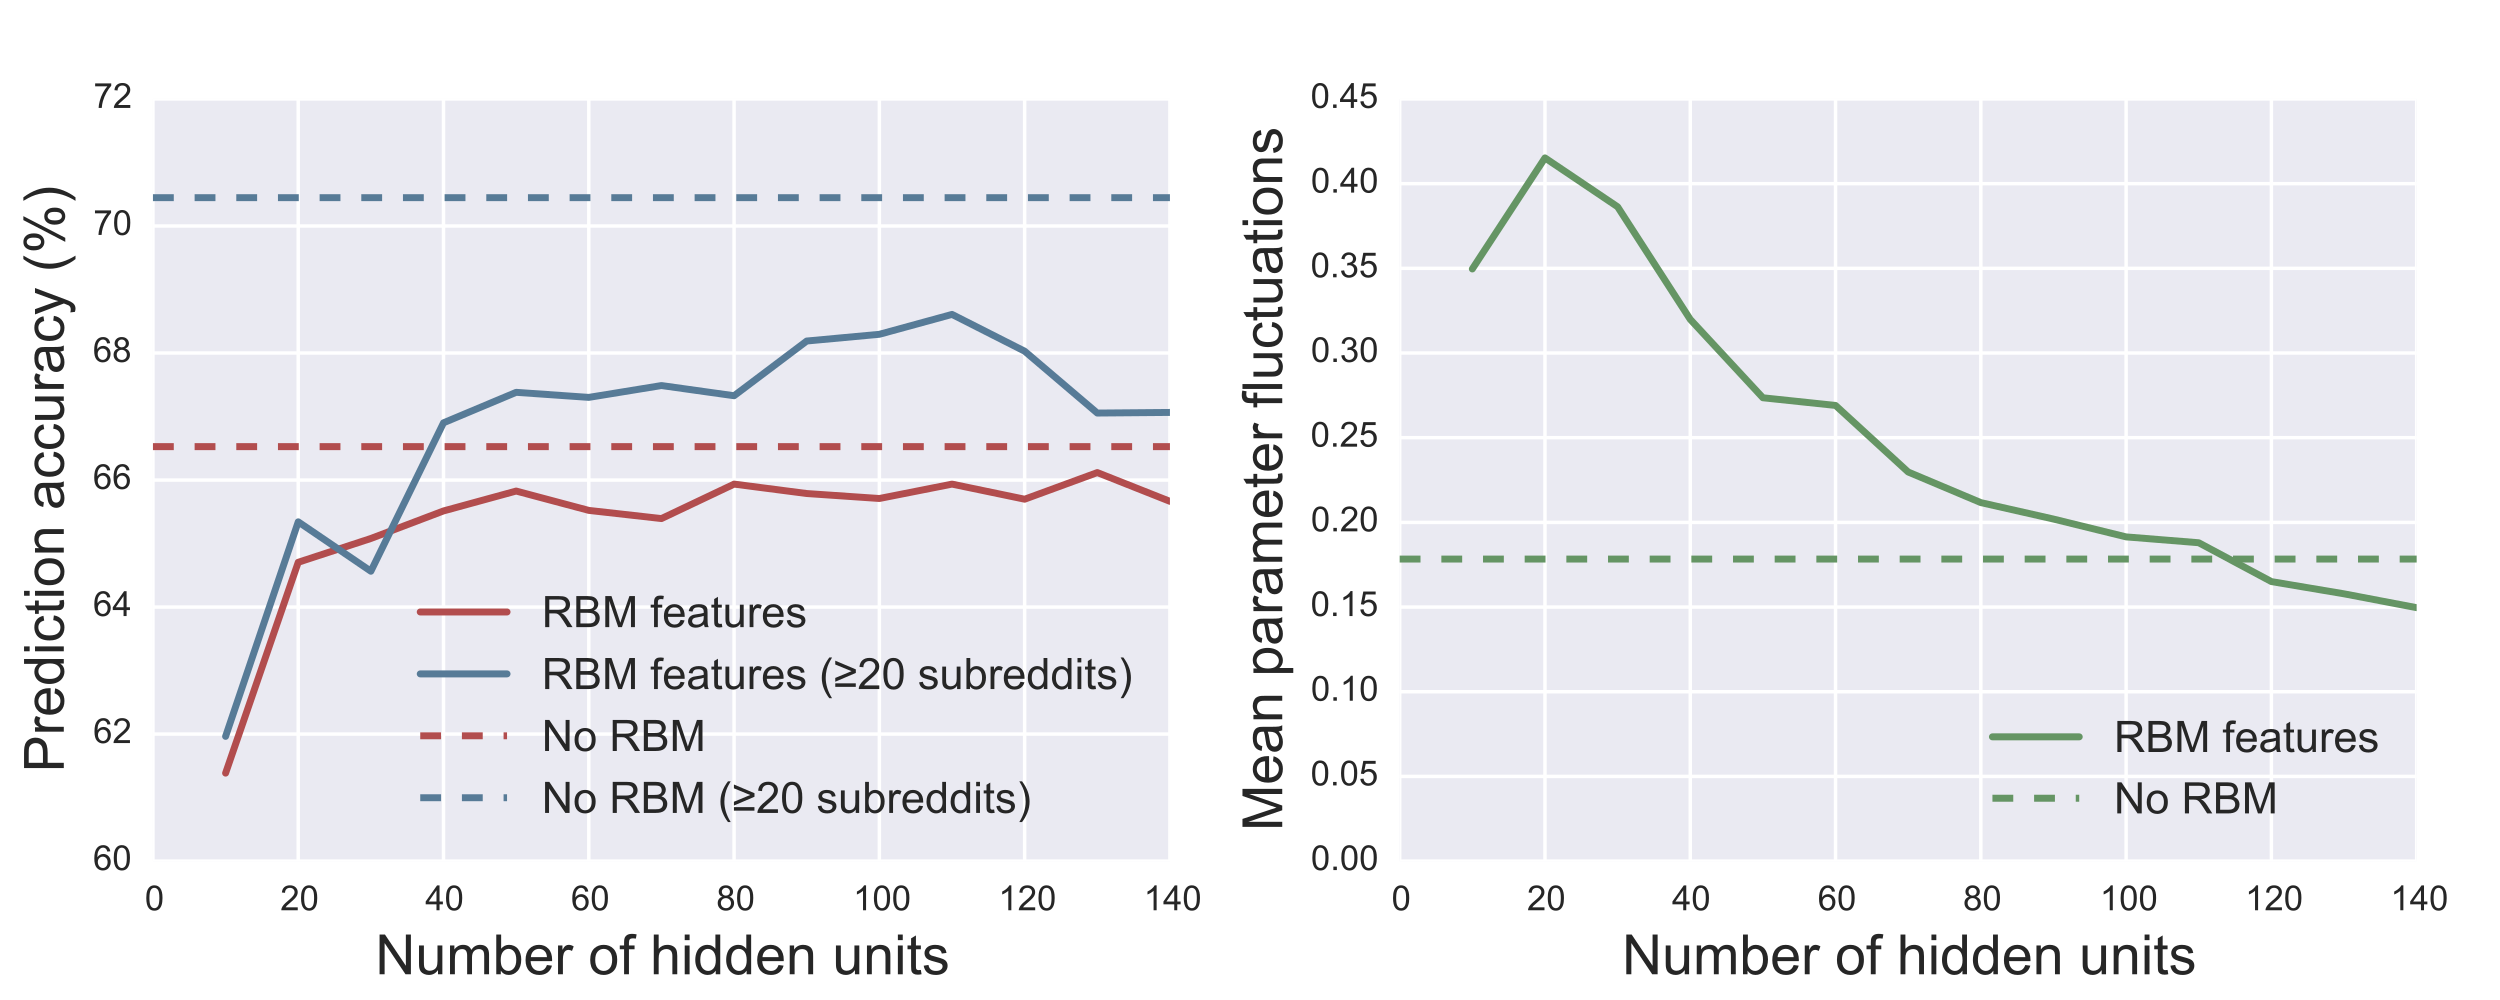 <?xml version="1.0" encoding="utf-8" standalone="no"?>
<!DOCTYPE svg PUBLIC "-//W3C//DTD SVG 1.1//EN"
  "http://www.w3.org/Graphics/SVG/1.1/DTD/svg11.dtd">
<!-- Created with matplotlib (http://matplotlib.org/) -->
<svg height="288pt" version="1.1" viewBox="0 0 720 288" width="720pt" xmlns="http://www.w3.org/2000/svg" xmlns:xlink="http://www.w3.org/1999/xlink">
 <defs>
  <style type="text/css">
*{stroke-linecap:butt;stroke-linejoin:round;}
  </style>
 </defs>
 <g id="figure_1">
  <g id="patch_1">
   <path d="
M0 288
L720 288
L720 0
L0 0
z
" style="fill:#ffffff;"/>
  </g>
  <g id="axes_1">
   <g id="patch_2">
    <path d="
M44.05 248
L336.942 248
L336.942 28.5
L44.05 28.5
z
" style="fill:#eaeaf2;"/>
   </g>
   <g id="matplotlib.axis_1">
    <g id="xtick_1">
     <g id="line2d_1">
      <path clip-path="url(#p7c714b6e5e)" d="
M44.05 248
L44.05 28.5" style="fill:none;stroke:#ffffff;stroke-linecap:round;"/>
     </g>
     <g id="line2d_2">
      <defs>
       <path d="
M0 0
L0 0" id="m219da94a98" style="stroke:#262626;"/>
      </defs>
      <g>
       <use style="fill:#262626;stroke:#262626;" x="44.05" xlink:href="#m219da94a98" y="248.0"/>
      </g>
     </g>
     <g id="line2d_3">
      <g>
       <use style="fill:#262626;stroke:#262626;" x="44.05" xlink:href="#m219da94a98" y="28.5"/>
      </g>
     </g>
     <g id="text_1">
      <!-- 0 -->
      <defs>
       <path d="
M4.156 35.297
Q4.156 48 6.766 55.734
Q9.375 63.484 14.516 67.672
Q19.672 71.875 27.484 71.875
Q33.25 71.875 37.594 69.547
Q41.938 67.234 44.766 62.859
Q47.609 58.5 49.219 52.219
Q50.828 45.953 50.828 35.297
Q50.828 22.703 48.234 14.969
Q45.656 7.234 40.5 3
Q35.359 -1.219 27.484 -1.219
Q17.141 -1.219 11.234 6.203
Q4.156 15.141 4.156 35.297
M13.188 35.297
Q13.188 17.672 17.312 11.828
Q21.438 6 27.484 6
Q33.547 6 37.672 11.859
Q41.797 17.719 41.797 35.297
Q41.797 52.984 37.672 58.781
Q33.547 64.594 27.391 64.594
Q21.344 64.594 17.719 59.469
Q13.188 52.938 13.188 35.297" id="ArialMT-30"/>
      </defs>
      <g style="fill:#262626;" transform="translate(41.716 262.158)scale(0.1 -0.1)">
       <use xlink:href="#ArialMT-30"/>
      </g>
     </g>
    </g>
    <g id="xtick_2">
     <g id="line2d_4">
      <path clip-path="url(#p7c714b6e5e)" d="
M85.892 248
L85.892 28.5" style="fill:none;stroke:#ffffff;stroke-linecap:round;"/>
     </g>
     <g id="line2d_5">
      <g>
       <use style="fill:#262626;stroke:#262626;" x="85.892" xlink:href="#m219da94a98" y="248.0"/>
      </g>
     </g>
     <g id="line2d_6">
      <g>
       <use style="fill:#262626;stroke:#262626;" x="85.892" xlink:href="#m219da94a98" y="28.5"/>
      </g>
     </g>
     <g id="text_2">
      <!-- 20 -->
      <defs>
       <path d="
M50.344 8.453
L50.344 0
L3.031 0
Q2.938 3.172 4.047 6.109
Q5.859 10.938 9.828 15.625
Q13.812 20.312 21.344 26.469
Q33.016 36.031 37.109 41.625
Q41.219 47.219 41.219 52.203
Q41.219 57.422 37.469 61
Q33.734 64.594 27.734 64.594
Q21.391 64.594 17.578 60.781
Q13.766 56.984 13.719 50.25
L4.688 51.172
Q5.609 61.281 11.656 66.578
Q17.719 71.875 27.938 71.875
Q38.234 71.875 44.234 66.156
Q50.25 60.453 50.25 52
Q50.25 47.703 48.484 43.547
Q46.734 39.406 42.656 34.812
Q38.578 30.219 29.109 22.219
Q21.188 15.578 18.938 13.203
Q16.703 10.844 15.234 8.453
z
" id="ArialMT-32"/>
      </defs>
      <g style="fill:#262626;" transform="translate(80.717 262.158)scale(0.1 -0.1)">
       <use xlink:href="#ArialMT-32"/>
       <use x="55.615" xlink:href="#ArialMT-30"/>
      </g>
     </g>
    </g>
    <g id="xtick_3">
     <g id="line2d_7">
      <path clip-path="url(#p7c714b6e5e)" d="
M127.733 248
L127.733 28.5" style="fill:none;stroke:#ffffff;stroke-linecap:round;"/>
     </g>
     <g id="line2d_8">
      <g>
       <use style="fill:#262626;stroke:#262626;" x="127.733" xlink:href="#m219da94a98" y="248.0"/>
      </g>
     </g>
     <g id="line2d_9">
      <g>
       <use style="fill:#262626;stroke:#262626;" x="127.733" xlink:href="#m219da94a98" y="28.5"/>
      </g>
     </g>
     <g id="text_3">
      <!-- 40 -->
      <defs>
       <path d="
M32.328 0
L32.328 17.141
L1.266 17.141
L1.266 25.203
L33.938 71.578
L41.109 71.578
L41.109 25.203
L50.781 25.203
L50.781 17.141
L41.109 17.141
L41.109 0
z

M32.328 25.203
L32.328 57.469
L9.906 25.203
z
" id="ArialMT-34"/>
      </defs>
      <g style="fill:#262626;" transform="translate(122.475 262.158)scale(0.1 -0.1)">
       <use xlink:href="#ArialMT-34"/>
       <use x="55.615" xlink:href="#ArialMT-30"/>
      </g>
     </g>
    </g>
    <g id="xtick_4">
     <g id="line2d_10">
      <path clip-path="url(#p7c714b6e5e)" d="
M169.575 248
L169.575 28.5" style="fill:none;stroke:#ffffff;stroke-linecap:round;"/>
     </g>
     <g id="line2d_11">
      <g>
       <use style="fill:#262626;stroke:#262626;" x="169.575" xlink:href="#m219da94a98" y="248.0"/>
      </g>
     </g>
     <g id="line2d_12">
      <g>
       <use style="fill:#262626;stroke:#262626;" x="169.575" xlink:href="#m219da94a98" y="28.5"/>
      </g>
     </g>
     <g id="text_4">
      <!-- 60 -->
      <defs>
       <path d="
M49.75 54.047
L41.016 53.375
Q39.844 58.547 37.703 60.891
Q34.125 64.656 28.906 64.656
Q24.703 64.656 21.531 62.312
Q17.391 59.281 14.984 53.469
Q12.594 47.656 12.5 36.922
Q15.672 41.75 20.266 44.094
Q24.859 46.438 29.891 46.438
Q38.672 46.438 44.844 39.969
Q51.031 33.5 51.031 23.25
Q51.031 16.5 48.125 10.719
Q45.219 4.938 40.141 1.859
Q35.062 -1.219 28.609 -1.219
Q17.625 -1.219 10.688 6.859
Q3.766 14.938 3.766 33.5
Q3.766 54.25 11.422 63.672
Q18.109 71.875 29.438 71.875
Q37.891 71.875 43.281 67.141
Q48.688 62.406 49.75 54.047
M13.875 23.188
Q13.875 18.656 15.797 14.5
Q17.719 10.359 21.188 8.172
Q24.656 6 28.469 6
Q34.031 6 38.031 10.484
Q42.047 14.984 42.047 22.703
Q42.047 30.125 38.078 34.391
Q34.125 38.672 28.125 38.672
Q22.172 38.672 18.016 34.391
Q13.875 30.125 13.875 23.188" id="ArialMT-36"/>
      </defs>
      <g style="fill:#262626;" transform="translate(164.441 262.158)scale(0.1 -0.1)">
       <use xlink:href="#ArialMT-36"/>
       <use x="55.615" xlink:href="#ArialMT-30"/>
      </g>
     </g>
    </g>
    <g id="xtick_5">
     <g id="line2d_13">
      <path clip-path="url(#p7c714b6e5e)" d="
M211.417 248
L211.417 28.5" style="fill:none;stroke:#ffffff;stroke-linecap:round;"/>
     </g>
     <g id="line2d_14">
      <g>
       <use style="fill:#262626;stroke:#262626;" x="211.417" xlink:href="#m219da94a98" y="248.0"/>
      </g>
     </g>
     <g id="line2d_15">
      <g>
       <use style="fill:#262626;stroke:#262626;" x="211.417" xlink:href="#m219da94a98" y="28.5"/>
      </g>
     </g>
     <g id="text_5">
      <!-- 80 -->
      <defs>
       <path d="
M17.672 38.812
Q12.203 40.828 9.562 44.531
Q6.938 48.25 6.938 53.422
Q6.938 61.234 12.547 66.547
Q18.172 71.875 27.484 71.875
Q36.859 71.875 42.578 66.422
Q48.297 60.984 48.297 53.172
Q48.297 48.188 45.672 44.5
Q43.062 40.828 37.75 38.812
Q44.344 36.672 47.781 31.875
Q51.219 27.094 51.219 20.453
Q51.219 11.281 44.719 5.031
Q38.234 -1.219 27.641 -1.219
Q17.047 -1.219 10.547 5.047
Q4.047 11.328 4.047 20.703
Q4.047 27.688 7.594 32.391
Q11.141 37.109 17.672 38.812
M15.922 53.719
Q15.922 48.641 19.188 45.406
Q22.469 42.188 27.688 42.188
Q32.766 42.188 36.016 45.375
Q39.266 48.578 39.266 53.219
Q39.266 58.062 35.906 61.359
Q32.562 64.656 27.594 64.656
Q22.562 64.656 19.234 61.422
Q15.922 58.203 15.922 53.719
M13.094 20.656
Q13.094 16.891 14.875 13.375
Q16.656 9.859 20.172 7.922
Q23.688 6 27.734 6
Q34.031 6 38.125 10.047
Q42.234 14.109 42.234 20.359
Q42.234 26.703 38.016 30.859
Q33.797 35.016 27.438 35.016
Q21.234 35.016 17.156 30.906
Q13.094 26.812 13.094 20.656" id="ArialMT-38"/>
      </defs>
      <g style="fill:#262626;" transform="translate(206.297 262.158)scale(0.1 -0.1)">
       <use xlink:href="#ArialMT-38"/>
       <use x="55.615" xlink:href="#ArialMT-30"/>
      </g>
     </g>
    </g>
    <g id="xtick_6">
     <g id="line2d_16">
      <path clip-path="url(#p7c714b6e5e)" d="
M253.258 248
L253.258 28.5" style="fill:none;stroke:#ffffff;stroke-linecap:round;"/>
     </g>
     <g id="line2d_17">
      <g>
       <use style="fill:#262626;stroke:#262626;" x="253.258" xlink:href="#m219da94a98" y="248.0"/>
      </g>
     </g>
     <g id="line2d_18">
      <g>
       <use style="fill:#262626;stroke:#262626;" x="253.258" xlink:href="#m219da94a98" y="28.5"/>
      </g>
     </g>
     <g id="text_6">
      <!-- 100 -->
      <defs>
       <path d="
M37.25 0
L28.469 0
L28.469 56
Q25.297 52.984 20.141 49.953
Q14.984 46.922 10.891 45.406
L10.891 53.906
Q18.266 57.375 23.781 62.297
Q29.297 67.234 31.594 71.875
L37.25 71.875
z
" id="ArialMT-31"/>
      </defs>
      <g style="fill:#262626;" transform="translate(245.701 262.158)scale(0.1 -0.1)">
       <use xlink:href="#ArialMT-31"/>
       <use x="55.615" xlink:href="#ArialMT-30"/>
       <use x="111.23" xlink:href="#ArialMT-30"/>
      </g>
     </g>
    </g>
    <g id="xtick_7">
     <g id="line2d_19">
      <path clip-path="url(#p7c714b6e5e)" d="
M295.1 248
L295.1 28.5" style="fill:none;stroke:#ffffff;stroke-linecap:round;"/>
     </g>
     <g id="line2d_20">
      <g>
       <use style="fill:#262626;stroke:#262626;" x="295.1" xlink:href="#m219da94a98" y="248.0"/>
      </g>
     </g>
     <g id="line2d_21">
      <g>
       <use style="fill:#262626;stroke:#262626;" x="295.1" xlink:href="#m219da94a98" y="28.5"/>
      </g>
     </g>
     <g id="text_7">
      <!-- 120 -->
      <g style="fill:#262626;" transform="translate(287.542 262.158)scale(0.1 -0.1)">
       <use xlink:href="#ArialMT-31"/>
       <use x="55.615" xlink:href="#ArialMT-32"/>
       <use x="111.23" xlink:href="#ArialMT-30"/>
      </g>
     </g>
    </g>
    <g id="xtick_8">
     <g id="line2d_22">
      <path clip-path="url(#p7c714b6e5e)" d="
M336.942 248
L336.942 28.5" style="fill:none;stroke:#ffffff;stroke-linecap:round;"/>
     </g>
     <g id="line2d_23">
      <g>
       <use style="fill:#262626;stroke:#262626;" x="336.942" xlink:href="#m219da94a98" y="248.0"/>
      </g>
     </g>
     <g id="line2d_24">
      <g>
       <use style="fill:#262626;stroke:#262626;" x="336.942" xlink:href="#m219da94a98" y="28.5"/>
      </g>
     </g>
     <g id="text_8">
      <!-- 140 -->
      <g style="fill:#262626;" transform="translate(329.384 262.158)scale(0.1 -0.1)">
       <use xlink:href="#ArialMT-31"/>
       <use x="55.615" xlink:href="#ArialMT-34"/>
       <use x="111.23" xlink:href="#ArialMT-30"/>
      </g>
     </g>
    </g>
    <g id="text_9">
     <!-- Number of hidden units -->
     <defs>
      <path d="
M14.703 0
L6.547 0
L6.547 71.578
L15.328 71.578
L15.328 46.047
Q20.906 53.031 29.547 53.031
Q34.328 53.031 38.594 51.094
Q42.875 49.172 45.625 45.672
Q48.391 42.188 49.953 37.25
Q51.516 32.328 51.516 26.703
Q51.516 13.375 44.922 6.094
Q38.328 -1.172 29.109 -1.172
Q19.922 -1.172 14.703 6.5
z

M14.594 26.312
Q14.594 17 17.141 12.844
Q21.297 6.062 28.375 6.062
Q34.125 6.062 38.328 11.062
Q42.531 16.062 42.531 25.984
Q42.531 36.141 38.5 40.969
Q34.469 45.797 28.766 45.797
Q23 45.797 18.797 40.797
Q14.594 35.797 14.594 26.312" id="ArialMT-62"/>
      <path d="
M8.688 0
L8.688 45.016
L0.922 45.016
L0.922 51.859
L8.688 51.859
L8.688 57.375
Q8.688 62.594 9.625 65.141
Q10.891 68.562 14.078 70.672
Q17.281 72.797 23.047 72.797
Q26.766 72.797 31.25 71.922
L29.938 64.266
Q27.203 64.75 24.75 64.75
Q20.75 64.75 19.094 63.031
Q17.438 61.328 17.438 56.641
L17.438 51.859
L27.547 51.859
L27.547 45.016
L17.438 45.016
L17.438 0
z
" id="ArialMT-66"/>
      <path d="
M42.094 16.703
L51.172 15.578
Q49.031 7.625 43.219 3.219
Q37.406 -1.172 28.375 -1.172
Q17 -1.172 10.328 5.828
Q3.656 12.844 3.656 25.484
Q3.656 38.578 10.391 45.797
Q17.141 53.031 27.875 53.031
Q38.281 53.031 44.875 45.953
Q51.469 38.875 51.469 26.031
Q51.469 25.25 51.422 23.688
L12.75 23.688
Q13.234 15.141 17.578 10.594
Q21.922 6.062 28.422 6.062
Q33.25 6.062 36.672 8.594
Q40.094 11.141 42.094 16.703
M13.234 30.906
L42.188 30.906
Q41.609 37.453 38.875 40.719
Q34.672 45.797 27.984 45.797
Q21.922 45.797 17.797 41.75
Q13.672 37.703 13.234 30.906" id="ArialMT-65"/>
      <path d="
M40.234 0
L40.234 6.547
Q35.297 -1.172 25.734 -1.172
Q19.531 -1.172 14.328 2.25
Q9.125 5.672 6.266 11.797
Q3.422 17.922 3.422 25.875
Q3.422 33.641 6 39.969
Q8.594 46.297 13.766 49.656
Q18.953 53.031 25.344 53.031
Q30.031 53.031 33.688 51.047
Q37.359 49.078 39.656 45.906
L39.656 71.578
L48.391 71.578
L48.391 0
z

M12.453 25.875
Q12.453 15.922 16.641 10.984
Q20.844 6.062 26.562 6.062
Q32.328 6.062 36.344 10.766
Q40.375 15.484 40.375 25.141
Q40.375 35.797 36.266 40.766
Q32.172 45.75 26.172 45.75
Q20.312 45.75 16.375 40.969
Q12.453 36.188 12.453 25.875" id="ArialMT-64"/>
      <path d="
M25.781 7.859
L27.047 0.094
Q23.344 -0.688 20.406 -0.688
Q15.625 -0.688 12.984 0.828
Q10.359 2.344 9.281 4.812
Q8.203 7.281 8.203 15.188
L8.203 45.016
L1.766 45.016
L1.766 51.859
L8.203 51.859
L8.203 64.703
L16.938 69.969
L16.938 51.859
L25.781 51.859
L25.781 45.016
L16.938 45.016
L16.938 14.703
Q16.938 10.938 17.406 9.859
Q17.875 8.797 18.922 8.156
Q19.969 7.516 21.922 7.516
Q23.391 7.516 25.781 7.859" id="ArialMT-74"/>
      <path d="
M40.578 0
L40.578 7.625
Q34.516 -1.172 24.125 -1.172
Q19.531 -1.172 15.547 0.578
Q11.578 2.344 9.641 5
Q7.719 7.672 6.938 11.531
Q6.391 14.109 6.391 19.734
L6.391 51.859
L15.188 51.859
L15.188 23.094
Q15.188 16.219 15.719 13.812
Q16.547 10.359 19.234 8.375
Q21.922 6.391 25.875 6.391
Q29.828 6.391 33.297 8.422
Q36.766 10.453 38.203 13.938
Q39.656 17.438 39.656 24.078
L39.656 51.859
L48.438 51.859
L48.438 0
z
" id="ArialMT-75"/>
      <path d="
M6.641 61.469
L6.641 71.578
L15.438 71.578
L15.438 61.469
z

M6.641 0
L6.641 51.859
L15.438 51.859
L15.438 0
z
" id="ArialMT-69"/>
      <path d="
M6.594 0
L6.594 71.578
L15.375 71.578
L15.375 45.906
Q21.531 53.031 30.906 53.031
Q36.672 53.031 40.922 50.75
Q45.172 48.484 47 44.484
Q48.828 40.484 48.828 32.859
L48.828 0
L40.047 0
L40.047 32.859
Q40.047 39.453 37.188 42.453
Q34.328 45.453 29.109 45.453
Q25.203 45.453 21.75 43.422
Q18.312 41.406 16.844 37.938
Q15.375 34.469 15.375 28.375
L15.375 0
z
" id="ArialMT-68"/>
      <path d="
M6.5 0
L6.5 51.859
L14.406 51.859
L14.406 44
Q17.438 49.516 20 51.266
Q22.562 53.031 25.641 53.031
Q30.078 53.031 34.672 50.203
L31.641 42.047
Q28.422 43.953 25.203 43.953
Q22.312 43.953 20.016 42.219
Q17.719 40.484 16.75 37.406
Q15.281 32.719 15.281 27.156
L15.281 0
z
" id="ArialMT-72"/>
      <path d="
M3.078 15.484
L11.766 16.844
Q12.5 11.625 15.844 8.844
Q19.188 6.062 25.203 6.062
Q31.25 6.062 34.172 8.516
Q37.109 10.984 37.109 14.312
Q37.109 17.281 34.516 19
Q32.719 20.172 25.531 21.969
Q15.875 24.422 12.141 26.203
Q8.406 27.984 6.469 31.125
Q4.547 34.281 4.547 38.094
Q4.547 41.547 6.125 44.5
Q7.719 47.469 10.453 49.422
Q12.5 50.922 16.031 51.969
Q19.578 53.031 23.641 53.031
Q29.734 53.031 34.344 51.266
Q38.969 49.516 41.156 46.5
Q43.359 43.5 44.188 38.484
L35.594 37.312
Q35.016 41.312 32.203 43.547
Q29.391 45.797 24.266 45.797
Q18.219 45.797 15.625 43.797
Q13.031 41.797 13.031 39.109
Q13.031 37.406 14.109 36.031
Q15.188 34.625 17.484 33.688
Q18.797 33.203 25.25 31.453
Q34.578 28.953 38.25 27.359
Q41.938 25.781 44.031 22.75
Q46.141 19.734 46.141 15.234
Q46.141 10.844 43.578 6.953
Q41.016 3.078 36.172 0.953
Q31.344 -1.172 25.25 -1.172
Q15.141 -1.172 9.844 3.031
Q4.547 7.234 3.078 15.484" id="ArialMT-73"/>
      <path d="
M3.328 25.922
Q3.328 40.328 11.328 47.266
Q18.016 53.031 27.641 53.031
Q38.328 53.031 45.109 46.016
Q51.906 39.016 51.906 26.656
Q51.906 16.656 48.906 10.906
Q45.906 5.172 40.156 2
Q34.422 -1.172 27.641 -1.172
Q16.75 -1.172 10.031 5.812
Q3.328 12.797 3.328 25.922
M12.359 25.922
Q12.359 15.969 16.703 11.016
Q21.047 6.062 27.641 6.062
Q34.188 6.062 38.531 11.031
Q42.875 16.016 42.875 26.219
Q42.875 35.844 38.5 40.797
Q34.125 45.75 27.641 45.75
Q21.047 45.75 16.703 40.812
Q12.359 35.891 12.359 25.922" id="ArialMT-6f"/>
      <path d="
M6.594 0
L6.594 51.859
L14.5 51.859
L14.5 44.484
Q20.219 53.031 31 53.031
Q35.688 53.031 39.625 51.344
Q43.562 49.656 45.516 46.922
Q47.469 44.188 48.25 40.438
Q48.734 37.984 48.734 31.891
L48.734 0
L39.938 0
L39.938 31.547
Q39.938 36.922 38.906 39.578
Q37.891 42.234 35.281 43.812
Q32.672 45.406 29.156 45.406
Q23.531 45.406 19.453 41.844
Q15.375 38.281 15.375 28.328
L15.375 0
z
" id="ArialMT-6e"/>
      <path d="
M6.594 0
L6.594 51.859
L14.453 51.859
L14.453 44.578
Q16.891 48.391 20.938 50.703
Q25 53.031 30.172 53.031
Q35.938 53.031 39.625 50.641
Q43.312 48.25 44.828 43.953
Q50.984 53.031 60.844 53.031
Q68.562 53.031 72.703 48.75
Q76.859 44.484 76.859 35.594
L76.859 0
L68.109 0
L68.109 32.672
Q68.109 37.938 67.25 40.25
Q66.406 42.578 64.156 43.984
Q61.922 45.406 58.891 45.406
Q53.422 45.406 49.797 41.766
Q46.188 38.141 46.188 30.125
L46.188 0
L37.406 0
L37.406 33.688
Q37.406 39.547 35.25 42.469
Q33.109 45.406 28.219 45.406
Q24.516 45.406 21.359 43.453
Q18.219 41.5 16.797 37.734
Q15.375 33.984 15.375 26.906
L15.375 0
z
" id="ArialMT-6d"/>
      <path d="
M7.625 0
L7.625 71.578
L17.328 71.578
L54.938 15.375
L54.938 71.578
L64.016 71.578
L64.016 0
L54.297 0
L16.703 56.25
L16.703 0
z
" id="ArialMT-4e"/>
      <path id="ArialMT-20"/>
     </defs>
     <g style="fill:#262626;" transform="translate(108.096 280.598)scale(0.16 -0.16)">
      <use xlink:href="#ArialMT-4e"/>
      <use x="72.217" xlink:href="#ArialMT-75"/>
      <use x="127.832" xlink:href="#ArialMT-6d"/>
      <use x="211.133" xlink:href="#ArialMT-62"/>
      <use x="266.748" xlink:href="#ArialMT-65"/>
      <use x="322.363" xlink:href="#ArialMT-72"/>
      <use x="355.664" xlink:href="#ArialMT-20"/>
      <use x="383.447" xlink:href="#ArialMT-6f"/>
      <use x="439.062" xlink:href="#ArialMT-66"/>
      <use x="466.846" xlink:href="#ArialMT-20"/>
      <use x="494.629" xlink:href="#ArialMT-68"/>
      <use x="550.244" xlink:href="#ArialMT-69"/>
      <use x="572.461" xlink:href="#ArialMT-64"/>
      <use x="628.076" xlink:href="#ArialMT-64"/>
      <use x="683.691" xlink:href="#ArialMT-65"/>
      <use x="739.307" xlink:href="#ArialMT-6e"/>
      <use x="794.922" xlink:href="#ArialMT-20"/>
      <use x="822.705" xlink:href="#ArialMT-75"/>
      <use x="878.32" xlink:href="#ArialMT-6e"/>
      <use x="933.936" xlink:href="#ArialMT-69"/>
      <use x="956.152" xlink:href="#ArialMT-74"/>
      <use x="983.936" xlink:href="#ArialMT-73"/>
     </g>
    </g>
   </g>
   <g id="matplotlib.axis_2">
    <g id="ytick_1">
     <g id="line2d_25">
      <path clip-path="url(#p7c714b6e5e)" d="
M44.05 248
L336.942 248" style="fill:none;stroke:#ffffff;stroke-linecap:round;"/>
     </g>
     <g id="line2d_26">
      <g>
       <use style="fill:#262626;stroke:#262626;" x="44.05" xlink:href="#m219da94a98" y="248.0"/>
      </g>
     </g>
     <g id="line2d_27">
      <g>
       <use style="fill:#262626;stroke:#262626;" x="336.942" xlink:href="#m219da94a98" y="248.0"/>
      </g>
     </g>
     <g id="text_10">
      <!-- 60 -->
      <g style="fill:#262626;" transform="translate(26.783 250.585)scale(0.1 -0.1)">
       <use xlink:href="#ArialMT-36"/>
       <use x="55.615" xlink:href="#ArialMT-30"/>
      </g>
     </g>
    </g>
    <g id="ytick_2">
     <g id="line2d_28">
      <path clip-path="url(#p7c714b6e5e)" d="
M44.05 211.417
L336.942 211.417" style="fill:none;stroke:#ffffff;stroke-linecap:round;"/>
     </g>
     <g id="line2d_29">
      <g>
       <use style="fill:#262626;stroke:#262626;" x="44.05" xlink:href="#m219da94a98" y="211.417"/>
      </g>
     </g>
     <g id="line2d_30">
      <g>
       <use style="fill:#262626;stroke:#262626;" x="336.942" xlink:href="#m219da94a98" y="211.417"/>
      </g>
     </g>
     <g id="text_11">
      <!-- 62 -->
      <g style="fill:#262626;" transform="translate(26.831 214.002)scale(0.1 -0.1)">
       <use xlink:href="#ArialMT-36"/>
       <use x="55.615" xlink:href="#ArialMT-32"/>
      </g>
     </g>
    </g>
    <g id="ytick_3">
     <g id="line2d_31">
      <path clip-path="url(#p7c714b6e5e)" d="
M44.05 174.833
L336.942 174.833" style="fill:none;stroke:#ffffff;stroke-linecap:round;"/>
     </g>
     <g id="line2d_32">
      <g>
       <use style="fill:#262626;stroke:#262626;" x="44.05" xlink:href="#m219da94a98" y="174.833"/>
      </g>
     </g>
     <g id="line2d_33">
      <g>
       <use style="fill:#262626;stroke:#262626;" x="336.942" xlink:href="#m219da94a98" y="174.833"/>
      </g>
     </g>
     <g id="text_12">
      <!-- 64 -->
      <g style="fill:#262626;" transform="translate(26.788 177.418)scale(0.1 -0.1)">
       <use xlink:href="#ArialMT-36"/>
       <use x="55.615" xlink:href="#ArialMT-34"/>
      </g>
     </g>
    </g>
    <g id="ytick_4">
     <g id="line2d_34">
      <path clip-path="url(#p7c714b6e5e)" d="
M44.05 138.25
L336.942 138.25" style="fill:none;stroke:#ffffff;stroke-linecap:round;"/>
     </g>
     <g id="line2d_35">
      <g>
       <use style="fill:#262626;stroke:#262626;" x="44.05" xlink:href="#m219da94a98" y="138.25"/>
      </g>
     </g>
     <g id="line2d_36">
      <g>
       <use style="fill:#262626;stroke:#262626;" x="336.942" xlink:href="#m219da94a98" y="138.25"/>
      </g>
     </g>
     <g id="text_13">
      <!-- 66 -->
      <g style="fill:#262626;" transform="translate(26.762 140.835)scale(0.1 -0.1)">
       <use xlink:href="#ArialMT-36"/>
       <use x="55.615" xlink:href="#ArialMT-36"/>
      </g>
     </g>
    </g>
    <g id="ytick_5">
     <g id="line2d_37">
      <path clip-path="url(#p7c714b6e5e)" d="
M44.05 101.667
L336.942 101.667" style="fill:none;stroke:#ffffff;stroke-linecap:round;"/>
     </g>
     <g id="line2d_38">
      <g>
       <use style="fill:#262626;stroke:#262626;" x="44.05" xlink:href="#m219da94a98" y="101.667"/>
      </g>
     </g>
     <g id="line2d_39">
      <g>
       <use style="fill:#262626;stroke:#262626;" x="336.942" xlink:href="#m219da94a98" y="101.667"/>
      </g>
     </g>
     <g id="text_14">
      <!-- 68 -->
      <g style="fill:#262626;" transform="translate(26.744 104.252)scale(0.1 -0.1)">
       <use xlink:href="#ArialMT-36"/>
       <use x="55.615" xlink:href="#ArialMT-38"/>
      </g>
     </g>
    </g>
    <g id="ytick_6">
     <g id="line2d_40">
      <path clip-path="url(#p7c714b6e5e)" d="
M44.05 65.083
L336.942 65.083" style="fill:none;stroke:#ffffff;stroke-linecap:round;"/>
     </g>
     <g id="line2d_41">
      <g>
       <use style="fill:#262626;stroke:#262626;" x="44.05" xlink:href="#m219da94a98" y="65.083"/>
      </g>
     </g>
     <g id="line2d_42">
      <g>
       <use style="fill:#262626;stroke:#262626;" x="336.942" xlink:href="#m219da94a98" y="65.083"/>
      </g>
     </g>
     <g id="text_15">
      <!-- 70 -->
      <defs>
       <path d="
M4.734 62.203
L4.734 70.656
L51.078 70.656
L51.078 63.812
Q44.234 56.547 37.516 44.484
Q30.812 32.422 27.156 19.672
Q24.516 10.688 23.781 0
L14.75 0
Q14.891 8.453 18.062 20.406
Q21.234 32.375 27.172 43.484
Q33.109 54.594 39.797 62.203
z
" id="ArialMT-37"/>
      </defs>
      <g style="fill:#262626;" transform="translate(26.88 67.668)scale(0.1 -0.1)">
       <use xlink:href="#ArialMT-37"/>
       <use x="55.615" xlink:href="#ArialMT-30"/>
      </g>
     </g>
    </g>
    <g id="ytick_7">
     <g id="line2d_43">
      <path clip-path="url(#p7c714b6e5e)" d="
M44.05 28.5
L336.942 28.5" style="fill:none;stroke:#ffffff;stroke-linecap:round;"/>
     </g>
     <g id="line2d_44">
      <g>
       <use style="fill:#262626;stroke:#262626;" x="44.05" xlink:href="#m219da94a98" y="28.5"/>
      </g>
     </g>
     <g id="line2d_45">
      <g>
       <use style="fill:#262626;stroke:#262626;" x="336.942" xlink:href="#m219da94a98" y="28.5"/>
      </g>
     </g>
     <g id="text_16">
      <!-- 72 -->
      <g style="fill:#262626;" transform="translate(26.928 31.085)scale(0.1 -0.1)">
       <use xlink:href="#ArialMT-37"/>
       <use x="55.615" xlink:href="#ArialMT-32"/>
      </g>
     </g>
    </g>
    <g id="text_17">
     <!-- Prediction accuracy (%) -->
     <defs>
      <path d="
M40.438 19
L49.078 17.875
Q47.656 8.938 41.812 3.875
Q35.984 -1.172 27.484 -1.172
Q16.844 -1.172 10.375 5.781
Q3.906 12.75 3.906 25.734
Q3.906 34.125 6.688 40.422
Q9.469 46.734 15.156 49.875
Q20.844 53.031 27.547 53.031
Q35.984 53.031 41.359 48.75
Q46.734 44.484 48.25 36.625
L39.703 35.297
Q38.484 40.531 35.375 43.156
Q32.281 45.797 27.875 45.797
Q21.234 45.797 17.078 41.031
Q12.938 36.281 12.938 25.984
Q12.938 15.531 16.938 10.797
Q20.953 6.062 27.391 6.062
Q32.562 6.062 36.031 9.234
Q39.5 12.406 40.438 19" id="ArialMT-63"/>
      <path d="
M40.438 6.391
Q35.547 2.25 31.031 0.531
Q26.516 -1.172 21.344 -1.172
Q12.797 -1.172 8.203 3
Q3.609 7.172 3.609 13.672
Q3.609 17.484 5.344 20.625
Q7.078 23.781 9.891 25.688
Q12.703 27.594 16.219 28.562
Q18.797 29.25 24.031 29.891
Q34.672 31.156 39.703 32.906
Q39.75 34.719 39.75 35.203
Q39.75 40.578 37.25 42.781
Q33.891 45.75 27.25 45.75
Q21.047 45.75 18.094 43.578
Q15.141 41.406 13.719 35.891
L5.125 37.062
Q6.297 42.578 8.984 45.969
Q11.672 49.359 16.75 51.188
Q21.828 53.031 28.516 53.031
Q35.156 53.031 39.297 51.469
Q43.453 49.906 45.406 47.531
Q47.359 45.172 48.141 41.547
Q48.578 39.312 48.578 33.453
L48.578 21.734
Q48.578 9.469 49.141 6.219
Q49.703 2.984 51.375 0
L42.188 0
Q40.828 2.734 40.438 6.391
M39.703 26.031
Q34.906 24.078 25.344 22.703
Q19.922 21.922 17.672 20.938
Q15.438 19.969 14.203 18.094
Q12.984 16.219 12.984 13.922
Q12.984 10.406 15.641 8.062
Q18.312 5.719 23.438 5.719
Q28.516 5.719 32.469 7.938
Q36.422 10.156 38.281 14.016
Q39.703 17 39.703 22.797
z
" id="ArialMT-61"/>
      <path d="
M6.203 -19.969
L5.219 -11.719
Q8.109 -12.5 10.25 -12.5
Q13.188 -12.5 14.938 -11.516
Q16.703 -10.547 17.828 -8.797
Q18.656 -7.469 20.516 -2.25
Q20.75 -1.516 21.297 -0.094
L1.609 51.859
L11.078 51.859
L21.875 21.828
Q23.969 16.109 25.641 9.812
Q27.156 15.875 29.25 21.625
L40.328 51.859
L49.125 51.859
L29.391 -0.875
Q26.219 -9.422 24.469 -12.641
Q22.125 -17 19.094 -19.016
Q16.062 -21.047 11.859 -21.047
Q9.328 -21.047 6.203 -19.969" id="ArialMT-79"/>
      <path d="
M7.719 0
L7.719 71.578
L34.719 71.578
Q41.844 71.578 45.609 70.906
Q50.875 70.016 54.438 67.547
Q58.016 65.094 60.188 60.641
Q62.359 56.203 62.359 50.875
Q62.359 41.75 56.547 35.422
Q50.734 29.109 35.547 29.109
L17.188 29.109
L17.188 0
z

M17.188 37.547
L35.688 37.547
Q44.875 37.547 48.734 40.969
Q52.594 44.391 52.594 50.594
Q52.594 55.078 50.312 58.266
Q48.047 61.469 44.344 62.5
Q41.938 63.141 35.5 63.141
L17.188 63.141
z
" id="ArialMT-50"/>
      <path d="
M12.359 -21.047
L6.062 -21.047
Q20.656 2.391 20.656 25.875
Q20.656 35.062 18.562 44.094
Q16.891 51.422 13.922 58.156
Q12.016 62.547 6.062 72.797
L12.359 72.797
Q21.531 60.547 25.922 48.188
Q29.688 37.547 29.688 25.922
Q29.688 12.75 24.625 0.438
Q19.578 -11.859 12.359 -21.047" id="ArialMT-29"/>
      <path d="
M23.391 -21.047
Q16.109 -11.859 11.078 0.438
Q6.062 12.75 6.062 25.922
Q6.062 37.547 9.812 48.188
Q14.203 60.547 23.391 72.797
L29.688 72.797
Q23.781 62.641 21.875 58.297
Q18.891 51.562 17.188 44.234
Q15.094 35.109 15.094 25.875
Q15.094 2.391 29.688 -21.047
z
" id="ArialMT-28"/>
      <path d="
M5.812 54.391
Q5.812 62.062 9.672 67.422
Q13.531 72.797 20.844 72.797
Q27.594 72.797 32 67.984
Q36.422 63.188 36.422 53.859
Q36.422 44.781 31.953 39.875
Q27.484 34.969 20.953 34.969
Q14.453 34.969 10.125 39.797
Q5.812 44.625 5.812 54.391
M21.094 66.75
Q17.828 66.75 15.656 63.906
Q13.484 61.078 13.484 53.516
Q13.484 46.625 15.672 43.812
Q17.875 41.016 21.094 41.016
Q24.422 41.016 26.594 43.844
Q28.766 46.688 28.766 54.203
Q28.766 61.141 26.562 63.938
Q24.359 66.75 21.094 66.75
M21.141 -2.641
L60.297 72.797
L67.438 72.797
L28.422 -2.641
z

M52.094 16.797
Q52.094 24.516 55.953 29.859
Q59.812 35.203 67.188 35.203
Q73.922 35.203 78.344 30.391
Q82.766 25.594 82.766 16.266
Q82.766 7.172 78.297 2.266
Q73.828 -2.641 67.234 -2.641
Q60.75 -2.641 56.422 2.219
Q52.094 7.078 52.094 16.797
M67.438 29.156
Q64.109 29.156 61.938 26.312
Q59.766 23.484 59.766 15.922
Q59.766 9.078 61.953 6.25
Q64.156 3.422 67.391 3.422
Q70.75 3.422 72.922 6.25
Q75.094 9.078 75.094 16.609
Q75.094 23.531 72.891 26.344
Q70.703 29.156 67.438 29.156" id="ArialMT-25"/>
     </defs>
     <g style="fill:#262626;" transform="translate(18.376 222.43)rotate(-90.0)scale(0.16 -0.16)">
      <use xlink:href="#ArialMT-50"/>
      <use x="66.699" xlink:href="#ArialMT-72"/>
      <use x="100.0" xlink:href="#ArialMT-65"/>
      <use x="155.615" xlink:href="#ArialMT-64"/>
      <use x="211.23" xlink:href="#ArialMT-69"/>
      <use x="233.447" xlink:href="#ArialMT-63"/>
      <use x="283.447" xlink:href="#ArialMT-74"/>
      <use x="311.23" xlink:href="#ArialMT-69"/>
      <use x="333.447" xlink:href="#ArialMT-6f"/>
      <use x="389.062" xlink:href="#ArialMT-6e"/>
      <use x="444.678" xlink:href="#ArialMT-20"/>
      <use x="472.461" xlink:href="#ArialMT-61"/>
      <use x="528.076" xlink:href="#ArialMT-63"/>
      <use x="578.076" xlink:href="#ArialMT-63"/>
      <use x="628.076" xlink:href="#ArialMT-75"/>
      <use x="683.691" xlink:href="#ArialMT-72"/>
      <use x="716.992" xlink:href="#ArialMT-61"/>
      <use x="772.607" xlink:href="#ArialMT-63"/>
      <use x="822.607" xlink:href="#ArialMT-79"/>
      <use x="872.607" xlink:href="#ArialMT-20"/>
      <use x="900.391" xlink:href="#ArialMT-28"/>
      <use x="933.691" xlink:href="#ArialMT-25"/>
      <use x="1022.607" xlink:href="#ArialMT-29"/>
     </g>
    </g>
   </g>
   <g id="line2d_46">
    <path clip-path="url(#p7c714b6e5e)" d="
M64.971 222.657
L85.892 161.934
L106.813 155.079
L127.733 147.149
L148.654 141.42
L169.575 146.996
L190.496 149.349
L211.417 139.425
L232.338 142.136
L253.258 143.568
L274.179 139.425
L295.1 143.773
L316.021 136.099
L336.942 144.387" style="fill:none;stroke:#b24d4e;stroke-linecap:round;stroke-width:2;"/>
   </g>
   <g id="line2d_47">
    <path clip-path="url(#p7c714b6e5e)" d="
M64.971 212.073
L85.892 150.289
L106.813 164.515
L127.733 121.768
L148.654 112.99
L169.575 114.447
L190.496 111.038
L211.417 113.974
L232.338 98.215
L253.258 96.276
L274.179 90.549
L295.1 101.148
L316.021 118.96
L336.942 118.78" style="fill:none;stroke:#577b97;stroke-linecap:round;stroke-width:2;"/>
   </g>
   <g id="line2d_48">
    <path clip-path="url(#p7c714b6e5e)" d="
M44.05 128.63
L336.942 128.63" style="fill:none;stroke:#b24d4e;stroke-dasharray:6,6;stroke-dashoffset:0.0;stroke-width:2;"/>
   </g>
   <g id="line2d_49">
    <path clip-path="url(#p7c714b6e5e)" d="
M44.05 56.933
L336.942 56.933" style="fill:none;stroke:#577b97;stroke-dasharray:6,6;stroke-dashoffset:0.0;stroke-width:2;"/>
   </g>
   <g id="patch_3">
    <path d="
M44.05 28.5
L336.942 28.5" style="fill:none;"/>
   </g>
   <g id="patch_4">
    <path d="
M336.942 248
L336.942 28.5" style="fill:none;"/>
   </g>
   <g id="patch_5">
    <path d="
M44.05 248
L336.942 248" style="fill:none;"/>
   </g>
   <g id="patch_6">
    <path d="
M44.05 248
L44.05 28.5" style="fill:none;"/>
   </g>
   <g id="legend_1">
    <g id="line2d_50">
     <path d="
M121.03 176.248
L146.03 176.248" style="fill:none;stroke:#b24d4e;stroke-linecap:round;stroke-width:2;"/>
    </g>
    <g id="line2d_51"/>
    <g id="text_18">
     <!-- RBM features -->
     <defs>
      <path d="
M7.859 0
L7.859 71.578
L39.594 71.578
Q49.172 71.578 54.141 69.641
Q59.125 67.719 62.109 62.828
Q65.094 57.953 65.094 52.047
Q65.094 44.438 60.156 39.203
Q55.219 33.984 44.922 32.562
Q48.688 30.766 50.641 29
Q54.781 25.203 58.5 19.484
L70.953 0
L59.031 0
L49.562 14.891
Q45.406 21.344 42.719 24.75
Q40.047 28.172 37.922 29.531
Q35.797 30.906 33.594 31.453
Q31.984 31.781 28.328 31.781
L17.328 31.781
L17.328 0
z

M17.328 39.984
L37.703 39.984
Q44.188 39.984 47.844 41.328
Q51.516 42.672 53.422 45.625
Q55.328 48.578 55.328 52.047
Q55.328 57.125 51.641 60.391
Q47.953 63.672 39.984 63.672
L17.328 63.672
z
" id="ArialMT-52"/>
      <path d="
M7.328 0
L7.328 71.578
L34.188 71.578
Q42.391 71.578 47.344 69.406
Q52.297 67.234 55.094 62.719
Q57.906 58.203 57.906 53.266
Q57.906 48.688 55.422 44.625
Q52.938 40.578 47.906 38.094
Q54.391 36.188 57.875 31.594
Q61.375 27 61.375 20.75
Q61.375 15.719 59.25 11.391
Q57.125 7.078 54 4.734
Q50.875 2.391 46.156 1.188
Q41.453 0 34.625 0
z

M16.797 41.5
L32.281 41.5
Q38.578 41.5 41.312 42.328
Q44.922 43.406 46.75 45.891
Q48.578 48.391 48.578 52.156
Q48.578 55.719 46.875 58.422
Q45.172 61.141 41.984 62.141
Q38.812 63.141 31.109 63.141
L16.797 63.141
z

M16.797 8.453
L34.625 8.453
Q39.203 8.453 41.062 8.797
Q44.344 9.375 46.531 10.734
Q48.734 12.109 50.141 14.719
Q51.562 17.328 51.562 20.75
Q51.562 24.75 49.516 27.703
Q47.469 30.672 43.828 31.859
Q40.188 33.062 33.344 33.062
L16.797 33.062
z
" id="ArialMT-42"/>
      <path d="
M7.422 0
L7.422 71.578
L21.688 71.578
L38.625 20.906
Q40.969 13.812 42.047 10.297
Q43.266 14.203 45.844 21.781
L62.984 71.578
L75.734 71.578
L75.734 0
L66.609 0
L66.609 59.906
L45.797 0
L37.25 0
L16.547 60.938
L16.547 0
z
" id="ArialMT-4d"/>
     </defs>
     <g style="fill:#262626;" transform="translate(156.03 180.623)scale(0.125 -0.125)">
      <use xlink:href="#ArialMT-52"/>
      <use x="72.217" xlink:href="#ArialMT-42"/>
      <use x="138.916" xlink:href="#ArialMT-4d"/>
      <use x="222.217" xlink:href="#ArialMT-20"/>
      <use x="250.0" xlink:href="#ArialMT-66"/>
      <use x="277.783" xlink:href="#ArialMT-65"/>
      <use x="333.398" xlink:href="#ArialMT-61"/>
      <use x="389.014" xlink:href="#ArialMT-74"/>
      <use x="416.797" xlink:href="#ArialMT-75"/>
      <use x="472.412" xlink:href="#ArialMT-72"/>
      <use x="505.713" xlink:href="#ArialMT-65"/>
      <use x="561.328" xlink:href="#ArialMT-73"/>
     </g>
    </g>
    <g id="line2d_52">
     <path d="
M121.03 194.082
L146.03 194.082" style="fill:none;stroke:#577b97;stroke-linecap:round;stroke-width:2;"/>
    </g>
    <g id="line2d_53"/>
    <g id="text_19">
     <!-- RBM features (≥20 subreddits) -->
     <defs>
      <path d="
M51.172 37.203
L3.766 16.938
L3.766 25.688
L41.312 41.266
L3.766 56.641
L3.766 65.438
L51.172 45.406
z

M51.078 5.172
L3.812 5.172
L3.812 13.328
L51.078 13.328
z
" id="ArialMT-2265"/>
     </defs>
     <g style="fill:#262626;" transform="translate(156.03 198.457)scale(0.125 -0.125)">
      <use xlink:href="#ArialMT-52"/>
      <use x="72.217" xlink:href="#ArialMT-42"/>
      <use x="138.916" xlink:href="#ArialMT-4d"/>
      <use x="222.217" xlink:href="#ArialMT-20"/>
      <use x="250.0" xlink:href="#ArialMT-66"/>
      <use x="277.783" xlink:href="#ArialMT-65"/>
      <use x="333.398" xlink:href="#ArialMT-61"/>
      <use x="389.014" xlink:href="#ArialMT-74"/>
      <use x="416.797" xlink:href="#ArialMT-75"/>
      <use x="472.412" xlink:href="#ArialMT-72"/>
      <use x="505.713" xlink:href="#ArialMT-65"/>
      <use x="561.328" xlink:href="#ArialMT-73"/>
      <use x="611.328" xlink:href="#ArialMT-20"/>
      <use x="639.111" xlink:href="#ArialMT-28"/>
      <use x="672.412" xlink:href="#ArialMT-2265"/>
      <use x="727.295" xlink:href="#ArialMT-32"/>
      <use x="782.91" xlink:href="#ArialMT-30"/>
      <use x="838.525" xlink:href="#ArialMT-20"/>
      <use x="866.309" xlink:href="#ArialMT-73"/>
      <use x="916.309" xlink:href="#ArialMT-75"/>
      <use x="971.924" xlink:href="#ArialMT-62"/>
      <use x="1027.539" xlink:href="#ArialMT-72"/>
      <use x="1060.84" xlink:href="#ArialMT-65"/>
      <use x="1116.455" xlink:href="#ArialMT-64"/>
      <use x="1172.07" xlink:href="#ArialMT-64"/>
      <use x="1227.686" xlink:href="#ArialMT-69"/>
      <use x="1249.902" xlink:href="#ArialMT-74"/>
      <use x="1277.686" xlink:href="#ArialMT-73"/>
      <use x="1327.686" xlink:href="#ArialMT-29"/>
     </g>
    </g>
    <g id="line2d_54">
     <path d="
M121.03 211.91
L146.03 211.91" style="fill:none;stroke:#b24d4e;stroke-dasharray:6,6;stroke-dashoffset:0.0;stroke-width:2;"/>
    </g>
    <g id="line2d_55"/>
    <g id="text_20">
     <!-- No RBM -->
     <g style="fill:#262626;" transform="translate(156.03 216.285)scale(0.125 -0.125)">
      <use xlink:href="#ArialMT-4e"/>
      <use x="72.217" xlink:href="#ArialMT-6f"/>
      <use x="127.832" xlink:href="#ArialMT-20"/>
      <use x="155.615" xlink:href="#ArialMT-52"/>
      <use x="227.832" xlink:href="#ArialMT-42"/>
      <use x="294.531" xlink:href="#ArialMT-4d"/>
     </g>
    </g>
    <g id="line2d_56">
     <path d="
M121.03 229.744
L146.03 229.744" style="fill:none;stroke:#577b97;stroke-dasharray:6,6;stroke-dashoffset:0.0;stroke-width:2;"/>
    </g>
    <g id="line2d_57"/>
    <g id="text_21">
     <!-- No RBM (≥20 subreddits) -->
     <g style="fill:#262626;" transform="translate(156.03 234.119)scale(0.125 -0.125)">
      <use xlink:href="#ArialMT-4e"/>
      <use x="72.217" xlink:href="#ArialMT-6f"/>
      <use x="127.832" xlink:href="#ArialMT-20"/>
      <use x="155.615" xlink:href="#ArialMT-52"/>
      <use x="227.832" xlink:href="#ArialMT-42"/>
      <use x="294.531" xlink:href="#ArialMT-4d"/>
      <use x="377.832" xlink:href="#ArialMT-20"/>
      <use x="405.615" xlink:href="#ArialMT-28"/>
      <use x="438.916" xlink:href="#ArialMT-2265"/>
      <use x="493.799" xlink:href="#ArialMT-32"/>
      <use x="549.414" xlink:href="#ArialMT-30"/>
      <use x="605.029" xlink:href="#ArialMT-20"/>
      <use x="632.812" xlink:href="#ArialMT-73"/>
      <use x="682.812" xlink:href="#ArialMT-75"/>
      <use x="738.428" xlink:href="#ArialMT-62"/>
      <use x="794.043" xlink:href="#ArialMT-72"/>
      <use x="827.344" xlink:href="#ArialMT-65"/>
      <use x="882.959" xlink:href="#ArialMT-64"/>
      <use x="938.574" xlink:href="#ArialMT-64"/>
      <use x="994.189" xlink:href="#ArialMT-69"/>
      <use x="1016.406" xlink:href="#ArialMT-74"/>
      <use x="1044.189" xlink:href="#ArialMT-73"/>
      <use x="1094.189" xlink:href="#ArialMT-29"/>
     </g>
    </g>
   </g>
  </g>
  <g id="axes_2">
   <g id="patch_7">
    <path d="
M403.108 248
L696 248
L696 28.5
L403.108 28.5
z
" style="fill:#eaeaf2;"/>
   </g>
   <g id="matplotlib.axis_3">
    <g id="xtick_9">
     <g id="line2d_58">
      <path clip-path="url(#p2d4aba56eb)" d="
M403.108 248
L403.108 28.5" style="fill:none;stroke:#ffffff;stroke-linecap:round;"/>
     </g>
     <g id="line2d_59">
      <g>
       <use style="fill:#262626;stroke:#262626;" x="403.108" xlink:href="#m219da94a98" y="248.0"/>
      </g>
     </g>
     <g id="line2d_60">
      <g>
       <use style="fill:#262626;stroke:#262626;" x="403.108" xlink:href="#m219da94a98" y="28.5"/>
      </g>
     </g>
     <g id="text_22">
      <!-- 0 -->
      <g style="fill:#262626;" transform="translate(400.775 262.158)scale(0.1 -0.1)">
       <use xlink:href="#ArialMT-30"/>
      </g>
     </g>
    </g>
    <g id="xtick_10">
     <g id="line2d_61">
      <path clip-path="url(#p2d4aba56eb)" d="
M444.95 248
L444.95 28.5" style="fill:none;stroke:#ffffff;stroke-linecap:round;"/>
     </g>
     <g id="line2d_62">
      <g>
       <use style="fill:#262626;stroke:#262626;" x="444.95" xlink:href="#m219da94a98" y="248.0"/>
      </g>
     </g>
     <g id="line2d_63">
      <g>
       <use style="fill:#262626;stroke:#262626;" x="444.95" xlink:href="#m219da94a98" y="28.5"/>
      </g>
     </g>
     <g id="text_23">
      <!-- 20 -->
      <g style="fill:#262626;" transform="translate(439.775 262.158)scale(0.1 -0.1)">
       <use xlink:href="#ArialMT-32"/>
       <use x="55.615" xlink:href="#ArialMT-30"/>
      </g>
     </g>
    </g>
    <g id="xtick_11">
     <g id="line2d_64">
      <path clip-path="url(#p2d4aba56eb)" d="
M486.792 248
L486.792 28.5" style="fill:none;stroke:#ffffff;stroke-linecap:round;"/>
     </g>
     <g id="line2d_65">
      <g>
       <use style="fill:#262626;stroke:#262626;" x="486.792" xlink:href="#m219da94a98" y="248.0"/>
      </g>
     </g>
     <g id="line2d_66">
      <g>
       <use style="fill:#262626;stroke:#262626;" x="486.792" xlink:href="#m219da94a98" y="28.5"/>
      </g>
     </g>
     <g id="text_24">
      <!-- 40 -->
      <g style="fill:#262626;" transform="translate(481.533 262.158)scale(0.1 -0.1)">
       <use xlink:href="#ArialMT-34"/>
       <use x="55.615" xlink:href="#ArialMT-30"/>
      </g>
     </g>
    </g>
    <g id="xtick_12">
     <g id="line2d_67">
      <path clip-path="url(#p2d4aba56eb)" d="
M528.633 248
L528.633 28.5" style="fill:none;stroke:#ffffff;stroke-linecap:round;"/>
     </g>
     <g id="line2d_68">
      <g>
       <use style="fill:#262626;stroke:#262626;" x="528.633" xlink:href="#m219da94a98" y="248.0"/>
      </g>
     </g>
     <g id="line2d_69">
      <g>
       <use style="fill:#262626;stroke:#262626;" x="528.633" xlink:href="#m219da94a98" y="28.5"/>
      </g>
     </g>
     <g id="text_25">
      <!-- 60 -->
      <g style="fill:#262626;" transform="translate(523.5 262.158)scale(0.1 -0.1)">
       <use xlink:href="#ArialMT-36"/>
       <use x="55.615" xlink:href="#ArialMT-30"/>
      </g>
     </g>
    </g>
    <g id="xtick_13">
     <g id="line2d_70">
      <path clip-path="url(#p2d4aba56eb)" d="
M570.475 248
L570.475 28.5" style="fill:none;stroke:#ffffff;stroke-linecap:round;"/>
     </g>
     <g id="line2d_71">
      <g>
       <use style="fill:#262626;stroke:#262626;" x="570.475" xlink:href="#m219da94a98" y="248.0"/>
      </g>
     </g>
     <g id="line2d_72">
      <g>
       <use style="fill:#262626;stroke:#262626;" x="570.475" xlink:href="#m219da94a98" y="28.5"/>
      </g>
     </g>
     <g id="text_26">
      <!-- 80 -->
      <g style="fill:#262626;" transform="translate(565.355 262.158)scale(0.1 -0.1)">
       <use xlink:href="#ArialMT-38"/>
       <use x="55.615" xlink:href="#ArialMT-30"/>
      </g>
     </g>
    </g>
    <g id="xtick_14">
     <g id="line2d_73">
      <path clip-path="url(#p2d4aba56eb)" d="
M612.317 248
L612.317 28.5" style="fill:none;stroke:#ffffff;stroke-linecap:round;"/>
     </g>
     <g id="line2d_74">
      <g>
       <use style="fill:#262626;stroke:#262626;" x="612.317" xlink:href="#m219da94a98" y="248.0"/>
      </g>
     </g>
     <g id="line2d_75">
      <g>
       <use style="fill:#262626;stroke:#262626;" x="612.317" xlink:href="#m219da94a98" y="28.5"/>
      </g>
     </g>
     <g id="text_27">
      <!-- 100 -->
      <g style="fill:#262626;" transform="translate(604.759 262.158)scale(0.1 -0.1)">
       <use xlink:href="#ArialMT-31"/>
       <use x="55.615" xlink:href="#ArialMT-30"/>
       <use x="111.23" xlink:href="#ArialMT-30"/>
      </g>
     </g>
    </g>
    <g id="xtick_15">
     <g id="line2d_76">
      <path clip-path="url(#p2d4aba56eb)" d="
M654.158 248
L654.158 28.5" style="fill:none;stroke:#ffffff;stroke-linecap:round;"/>
     </g>
     <g id="line2d_77">
      <g>
       <use style="fill:#262626;stroke:#262626;" x="654.158" xlink:href="#m219da94a98" y="248.0"/>
      </g>
     </g>
     <g id="line2d_78">
      <g>
       <use style="fill:#262626;stroke:#262626;" x="654.158" xlink:href="#m219da94a98" y="28.5"/>
      </g>
     </g>
     <g id="text_28">
      <!-- 120 -->
      <g style="fill:#262626;" transform="translate(646.601 262.158)scale(0.1 -0.1)">
       <use xlink:href="#ArialMT-31"/>
       <use x="55.615" xlink:href="#ArialMT-32"/>
       <use x="111.23" xlink:href="#ArialMT-30"/>
      </g>
     </g>
    </g>
    <g id="xtick_16">
     <g id="line2d_79">
      <path clip-path="url(#p2d4aba56eb)" d="
M696 248
L696 28.5" style="fill:none;stroke:#ffffff;stroke-linecap:round;"/>
     </g>
     <g id="line2d_80">
      <g>
       <use style="fill:#262626;stroke:#262626;" x="696.0" xlink:href="#m219da94a98" y="248.0"/>
      </g>
     </g>
     <g id="line2d_81">
      <g>
       <use style="fill:#262626;stroke:#262626;" x="696.0" xlink:href="#m219da94a98" y="28.5"/>
      </g>
     </g>
     <g id="text_29">
      <!-- 140 -->
      <g style="fill:#262626;" transform="translate(688.442 262.158)scale(0.1 -0.1)">
       <use xlink:href="#ArialMT-31"/>
       <use x="55.615" xlink:href="#ArialMT-34"/>
       <use x="111.23" xlink:href="#ArialMT-30"/>
      </g>
     </g>
    </g>
    <g id="text_30">
     <!-- Number of hidden units -->
     <g style="fill:#262626;" transform="translate(467.154 280.598)scale(0.16 -0.16)">
      <use xlink:href="#ArialMT-4e"/>
      <use x="72.217" xlink:href="#ArialMT-75"/>
      <use x="127.832" xlink:href="#ArialMT-6d"/>
      <use x="211.133" xlink:href="#ArialMT-62"/>
      <use x="266.748" xlink:href="#ArialMT-65"/>
      <use x="322.363" xlink:href="#ArialMT-72"/>
      <use x="355.664" xlink:href="#ArialMT-20"/>
      <use x="383.447" xlink:href="#ArialMT-6f"/>
      <use x="439.062" xlink:href="#ArialMT-66"/>
      <use x="466.846" xlink:href="#ArialMT-20"/>
      <use x="494.629" xlink:href="#ArialMT-68"/>
      <use x="550.244" xlink:href="#ArialMT-69"/>
      <use x="572.461" xlink:href="#ArialMT-64"/>
      <use x="628.076" xlink:href="#ArialMT-64"/>
      <use x="683.691" xlink:href="#ArialMT-65"/>
      <use x="739.307" xlink:href="#ArialMT-6e"/>
      <use x="794.922" xlink:href="#ArialMT-20"/>
      <use x="822.705" xlink:href="#ArialMT-75"/>
      <use x="878.32" xlink:href="#ArialMT-6e"/>
      <use x="933.936" xlink:href="#ArialMT-69"/>
      <use x="956.152" xlink:href="#ArialMT-74"/>
      <use x="983.936" xlink:href="#ArialMT-73"/>
     </g>
    </g>
   </g>
   <g id="matplotlib.axis_4">
    <g id="ytick_8">
     <g id="line2d_82">
      <path clip-path="url(#p2d4aba56eb)" d="
M403.108 248
L696 248" style="fill:none;stroke:#ffffff;stroke-linecap:round;"/>
     </g>
     <g id="line2d_83">
      <g>
       <use style="fill:#262626;stroke:#262626;" x="403.108" xlink:href="#m219da94a98" y="248.0"/>
      </g>
     </g>
     <g id="line2d_84">
      <g>
       <use style="fill:#262626;stroke:#262626;" x="696.0" xlink:href="#m219da94a98" y="248.0"/>
      </g>
     </g>
     <g id="text_31">
      <!-- 0.00 -->
      <defs>
       <path d="
M9.078 0
L9.078 10.016
L19.094 10.016
L19.094 0
z
" id="ArialMT-2e"/>
      </defs>
      <g style="fill:#262626;" transform="translate(377.541 250.585)scale(0.1 -0.1)">
       <use xlink:href="#ArialMT-30"/>
       <use x="55.615" xlink:href="#ArialMT-2e"/>
       <use x="83.398" xlink:href="#ArialMT-30"/>
       <use x="139.014" xlink:href="#ArialMT-30"/>
      </g>
     </g>
    </g>
    <g id="ytick_9">
     <g id="line2d_85">
      <path clip-path="url(#p2d4aba56eb)" d="
M403.108 223.611
L696 223.611" style="fill:none;stroke:#ffffff;stroke-linecap:round;"/>
     </g>
     <g id="line2d_86">
      <g>
       <use style="fill:#262626;stroke:#262626;" x="403.108" xlink:href="#m219da94a98" y="223.611"/>
      </g>
     </g>
     <g id="line2d_87">
      <g>
       <use style="fill:#262626;stroke:#262626;" x="696.0" xlink:href="#m219da94a98" y="223.611"/>
      </g>
     </g>
     <g id="text_32">
      <!-- 0.05 -->
      <defs>
       <path d="
M4.156 18.75
L13.375 19.531
Q14.406 12.797 18.141 9.391
Q21.875 6 27.156 6
Q33.5 6 37.891 10.781
Q42.281 15.578 42.281 23.484
Q42.281 31 38.062 35.344
Q33.844 39.703 27 39.703
Q22.75 39.703 19.328 37.766
Q15.922 35.844 13.969 32.766
L5.719 33.844
L12.641 70.609
L48.25 70.609
L48.25 62.203
L19.672 62.203
L15.828 42.969
Q22.266 47.469 29.344 47.469
Q38.719 47.469 45.156 40.969
Q51.609 34.469 51.609 24.266
Q51.609 14.547 45.953 7.469
Q39.062 -1.219 27.156 -1.219
Q17.391 -1.219 11.203 4.25
Q5.031 9.719 4.156 18.75" id="ArialMT-35"/>
      </defs>
      <g style="fill:#262626;" transform="translate(377.463 226.196)scale(0.1 -0.1)">
       <use xlink:href="#ArialMT-30"/>
       <use x="55.615" xlink:href="#ArialMT-2e"/>
       <use x="83.398" xlink:href="#ArialMT-30"/>
       <use x="139.014" xlink:href="#ArialMT-35"/>
      </g>
     </g>
    </g>
    <g id="ytick_10">
     <g id="line2d_88">
      <path clip-path="url(#p2d4aba56eb)" d="
M403.108 199.222
L696 199.222" style="fill:none;stroke:#ffffff;stroke-linecap:round;"/>
     </g>
     <g id="line2d_89">
      <g>
       <use style="fill:#262626;stroke:#262626;" x="403.108" xlink:href="#m219da94a98" y="199.222"/>
      </g>
     </g>
     <g id="line2d_90">
      <g>
       <use style="fill:#262626;stroke:#262626;" x="696.0" xlink:href="#m219da94a98" y="199.222"/>
      </g>
     </g>
     <g id="text_33">
      <!-- 0.10 -->
      <g style="fill:#262626;" transform="translate(377.541 201.807)scale(0.1 -0.1)">
       <use xlink:href="#ArialMT-30"/>
       <use x="55.615" xlink:href="#ArialMT-2e"/>
       <use x="83.398" xlink:href="#ArialMT-31"/>
       <use x="139.014" xlink:href="#ArialMT-30"/>
      </g>
     </g>
    </g>
    <g id="ytick_11">
     <g id="line2d_91">
      <path clip-path="url(#p2d4aba56eb)" d="
M403.108 174.833
L696 174.833" style="fill:none;stroke:#ffffff;stroke-linecap:round;"/>
     </g>
     <g id="line2d_92">
      <g>
       <use style="fill:#262626;stroke:#262626;" x="403.108" xlink:href="#m219da94a98" y="174.833"/>
      </g>
     </g>
     <g id="line2d_93">
      <g>
       <use style="fill:#262626;stroke:#262626;" x="696.0" xlink:href="#m219da94a98" y="174.833"/>
      </g>
     </g>
     <g id="text_34">
      <!-- 0.15 -->
      <g style="fill:#262626;" transform="translate(377.463 177.418)scale(0.1 -0.1)">
       <use xlink:href="#ArialMT-30"/>
       <use x="55.615" xlink:href="#ArialMT-2e"/>
       <use x="83.398" xlink:href="#ArialMT-31"/>
       <use x="139.014" xlink:href="#ArialMT-35"/>
      </g>
     </g>
    </g>
    <g id="ytick_12">
     <g id="line2d_94">
      <path clip-path="url(#p2d4aba56eb)" d="
M403.108 150.444
L696 150.444" style="fill:none;stroke:#ffffff;stroke-linecap:round;"/>
     </g>
     <g id="line2d_95">
      <g>
       <use style="fill:#262626;stroke:#262626;" x="403.108" xlink:href="#m219da94a98" y="150.444"/>
      </g>
     </g>
     <g id="line2d_96">
      <g>
       <use style="fill:#262626;stroke:#262626;" x="696.0" xlink:href="#m219da94a98" y="150.444"/>
      </g>
     </g>
     <g id="text_35">
      <!-- 0.20 -->
      <g style="fill:#262626;" transform="translate(377.541 153.03)scale(0.1 -0.1)">
       <use xlink:href="#ArialMT-30"/>
       <use x="55.615" xlink:href="#ArialMT-2e"/>
       <use x="83.398" xlink:href="#ArialMT-32"/>
       <use x="139.014" xlink:href="#ArialMT-30"/>
      </g>
     </g>
    </g>
    <g id="ytick_13">
     <g id="line2d_97">
      <path clip-path="url(#p2d4aba56eb)" d="
M403.108 126.056
L696 126.056" style="fill:none;stroke:#ffffff;stroke-linecap:round;"/>
     </g>
     <g id="line2d_98">
      <g>
       <use style="fill:#262626;stroke:#262626;" x="403.108" xlink:href="#m219da94a98" y="126.056"/>
      </g>
     </g>
     <g id="line2d_99">
      <g>
       <use style="fill:#262626;stroke:#262626;" x="696.0" xlink:href="#m219da94a98" y="126.056"/>
      </g>
     </g>
     <g id="text_36">
      <!-- 0.25 -->
      <g style="fill:#262626;" transform="translate(377.463 128.641)scale(0.1 -0.1)">
       <use xlink:href="#ArialMT-30"/>
       <use x="55.615" xlink:href="#ArialMT-2e"/>
       <use x="83.398" xlink:href="#ArialMT-32"/>
       <use x="139.014" xlink:href="#ArialMT-35"/>
      </g>
     </g>
    </g>
    <g id="ytick_14">
     <g id="line2d_100">
      <path clip-path="url(#p2d4aba56eb)" d="
M403.108 101.667
L696 101.667" style="fill:none;stroke:#ffffff;stroke-linecap:round;"/>
     </g>
     <g id="line2d_101">
      <g>
       <use style="fill:#262626;stroke:#262626;" x="403.108" xlink:href="#m219da94a98" y="101.667"/>
      </g>
     </g>
     <g id="line2d_102">
      <g>
       <use style="fill:#262626;stroke:#262626;" x="696.0" xlink:href="#m219da94a98" y="101.667"/>
      </g>
     </g>
     <g id="text_37">
      <!-- 0.30 -->
      <defs>
       <path d="
M4.203 18.891
L12.984 20.062
Q14.5 12.594 18.141 9.297
Q21.781 6 27 6
Q33.203 6 37.469 10.297
Q41.75 14.594 41.75 20.953
Q41.75 27 37.797 30.922
Q33.844 34.859 27.734 34.859
Q25.25 34.859 21.531 33.891
L22.516 41.609
Q23.391 41.5 23.922 41.5
Q29.547 41.5 34.031 44.422
Q38.531 47.359 38.531 53.469
Q38.531 58.297 35.25 61.469
Q31.984 64.656 26.812 64.656
Q21.688 64.656 18.266 61.422
Q14.844 58.203 13.875 51.766
L5.078 53.328
Q6.688 62.156 12.391 67.016
Q18.109 71.875 26.609 71.875
Q32.469 71.875 37.391 69.359
Q42.328 66.844 44.938 62.5
Q47.562 58.156 47.562 53.266
Q47.562 48.641 45.062 44.828
Q42.578 41.016 37.703 38.766
Q44.047 37.312 47.562 32.688
Q51.078 28.078 51.078 21.141
Q51.078 11.766 44.234 5.25
Q37.406 -1.266 26.953 -1.266
Q17.531 -1.266 11.297 4.344
Q5.078 9.969 4.203 18.891" id="ArialMT-33"/>
      </defs>
      <g style="fill:#262626;" transform="translate(377.541 104.252)scale(0.1 -0.1)">
       <use xlink:href="#ArialMT-30"/>
       <use x="55.615" xlink:href="#ArialMT-2e"/>
       <use x="83.398" xlink:href="#ArialMT-33"/>
       <use x="139.014" xlink:href="#ArialMT-30"/>
      </g>
     </g>
    </g>
    <g id="ytick_15">
     <g id="line2d_103">
      <path clip-path="url(#p2d4aba56eb)" d="
M403.108 77.278
L696 77.278" style="fill:none;stroke:#ffffff;stroke-linecap:round;"/>
     </g>
     <g id="line2d_104">
      <g>
       <use style="fill:#262626;stroke:#262626;" x="403.108" xlink:href="#m219da94a98" y="77.278"/>
      </g>
     </g>
     <g id="line2d_105">
      <g>
       <use style="fill:#262626;stroke:#262626;" x="696.0" xlink:href="#m219da94a98" y="77.278"/>
      </g>
     </g>
     <g id="text_38">
      <!-- 0.35 -->
      <g style="fill:#262626;" transform="translate(377.463 79.863)scale(0.1 -0.1)">
       <use xlink:href="#ArialMT-30"/>
       <use x="55.615" xlink:href="#ArialMT-2e"/>
       <use x="83.398" xlink:href="#ArialMT-33"/>
       <use x="139.014" xlink:href="#ArialMT-35"/>
      </g>
     </g>
    </g>
    <g id="ytick_16">
     <g id="line2d_106">
      <path clip-path="url(#p2d4aba56eb)" d="
M403.108 52.889
L696 52.889" style="fill:none;stroke:#ffffff;stroke-linecap:round;"/>
     </g>
     <g id="line2d_107">
      <g>
       <use style="fill:#262626;stroke:#262626;" x="403.108" xlink:href="#m219da94a98" y="52.889"/>
      </g>
     </g>
     <g id="line2d_108">
      <g>
       <use style="fill:#262626;stroke:#262626;" x="696.0" xlink:href="#m219da94a98" y="52.889"/>
      </g>
     </g>
     <g id="text_39">
      <!-- 0.40 -->
      <g style="fill:#262626;" transform="translate(377.541 55.474)scale(0.1 -0.1)">
       <use xlink:href="#ArialMT-30"/>
       <use x="55.615" xlink:href="#ArialMT-2e"/>
       <use x="83.398" xlink:href="#ArialMT-34"/>
       <use x="139.014" xlink:href="#ArialMT-30"/>
      </g>
     </g>
    </g>
    <g id="ytick_17">
     <g id="line2d_109">
      <path clip-path="url(#p2d4aba56eb)" d="
M403.108 28.5
L696 28.5" style="fill:none;stroke:#ffffff;stroke-linecap:round;"/>
     </g>
     <g id="line2d_110">
      <g>
       <use style="fill:#262626;stroke:#262626;" x="403.108" xlink:href="#m219da94a98" y="28.5"/>
      </g>
     </g>
     <g id="line2d_111">
      <g>
       <use style="fill:#262626;stroke:#262626;" x="696.0" xlink:href="#m219da94a98" y="28.5"/>
      </g>
     </g>
     <g id="text_40">
      <!-- 0.45 -->
      <g style="fill:#262626;" transform="translate(377.463 31.085)scale(0.1 -0.1)">
       <use xlink:href="#ArialMT-30"/>
       <use x="55.615" xlink:href="#ArialMT-2e"/>
       <use x="83.398" xlink:href="#ArialMT-34"/>
       <use x="139.014" xlink:href="#ArialMT-35"/>
      </g>
     </g>
    </g>
    <g id="text_41">
     <!-- Mean parameter fluctuations -->
     <defs>
      <path d="
M6.391 0
L6.391 71.578
L15.188 71.578
L15.188 0
z
" id="ArialMT-6c"/>
      <path d="
M6.594 -19.875
L6.594 51.859
L14.594 51.859
L14.594 45.125
Q17.438 49.078 21 51.047
Q24.562 53.031 29.641 53.031
Q36.281 53.031 41.359 49.609
Q46.438 46.188 49.016 39.953
Q51.609 33.734 51.609 26.312
Q51.609 18.359 48.75 11.984
Q45.906 5.609 40.453 2.219
Q35.016 -1.172 29 -1.172
Q24.609 -1.172 21.109 0.688
Q17.625 2.547 15.375 5.375
L15.375 -19.875
z

M14.547 25.641
Q14.547 15.625 18.594 10.844
Q22.656 6.062 28.422 6.062
Q34.281 6.062 38.453 11.016
Q42.625 15.969 42.625 26.375
Q42.625 36.281 38.547 41.203
Q34.469 46.141 28.812 46.141
Q23.188 46.141 18.859 40.891
Q14.547 35.641 14.547 25.641" id="ArialMT-70"/>
     </defs>
     <g style="fill:#262626;" transform="translate(369.283 239.32)rotate(-90.0)scale(0.16 -0.16)">
      <use xlink:href="#ArialMT-4d"/>
      <use x="83.301" xlink:href="#ArialMT-65"/>
      <use x="138.916" xlink:href="#ArialMT-61"/>
      <use x="194.531" xlink:href="#ArialMT-6e"/>
      <use x="250.146" xlink:href="#ArialMT-20"/>
      <use x="277.93" xlink:href="#ArialMT-70"/>
      <use x="333.545" xlink:href="#ArialMT-61"/>
      <use x="389.16" xlink:href="#ArialMT-72"/>
      <use x="422.461" xlink:href="#ArialMT-61"/>
      <use x="478.076" xlink:href="#ArialMT-6d"/>
      <use x="561.377" xlink:href="#ArialMT-65"/>
      <use x="616.992" xlink:href="#ArialMT-74"/>
      <use x="644.775" xlink:href="#ArialMT-65"/>
      <use x="700.391" xlink:href="#ArialMT-72"/>
      <use x="733.691" xlink:href="#ArialMT-20"/>
      <use x="761.475" xlink:href="#ArialMT-66"/>
      <use x="789.258" xlink:href="#ArialMT-6c"/>
      <use x="811.475" xlink:href="#ArialMT-75"/>
      <use x="867.09" xlink:href="#ArialMT-63"/>
      <use x="917.09" xlink:href="#ArialMT-74"/>
      <use x="944.873" xlink:href="#ArialMT-75"/>
      <use x="1000.488" xlink:href="#ArialMT-61"/>
      <use x="1056.104" xlink:href="#ArialMT-74"/>
      <use x="1083.887" xlink:href="#ArialMT-69"/>
      <use x="1106.104" xlink:href="#ArialMT-6f"/>
      <use x="1161.719" xlink:href="#ArialMT-6e"/>
      <use x="1217.334" xlink:href="#ArialMT-73"/>
     </g>
    </g>
   </g>
   <g id="line2d_112">
    <path clip-path="url(#p2d4aba56eb)" d="
M424.029 77.457
L444.95 45.477
L465.871 59.559
L486.792 91.986
L507.712 114.557
L528.633 116.767
L549.554 135.938
L570.475 144.751
L591.396 149.488
L612.317 154.625
L633.237 156.311
L654.158 167.5
L675.079 171.023
L696 175.014" style="fill:none;stroke:#659564;stroke-linecap:round;stroke-width:2;"/>
   </g>
   <g id="line2d_113">
    <path clip-path="url(#p2d4aba56eb)" d="
M403.108 161.01
L696 161.01" style="fill:none;stroke:#659564;stroke-dasharray:6,6;stroke-dashoffset:0.0;stroke-width:2;"/>
   </g>
   <g id="patch_8">
    <path d="
M403.108 28.5
L696 28.5" style="fill:none;"/>
   </g>
   <g id="patch_9">
    <path d="
M696 248
L696 28.5" style="fill:none;"/>
   </g>
   <g id="patch_10">
    <path d="
M403.108 248
L696 248" style="fill:none;"/>
   </g>
   <g id="patch_11">
    <path d="
M403.108 248
L403.108 28.5" style="fill:none;"/>
   </g>
   <g id="legend_2">
    <g id="line2d_114">
     <path d="
M573.82 212.209
L598.82 212.209" style="fill:none;stroke:#659564;stroke-linecap:round;stroke-width:2;"/>
    </g>
    <g id="line2d_115"/>
    <g id="text_42">
     <!-- RBM features -->
     <g style="fill:#262626;" transform="translate(608.82 216.584)scale(0.125 -0.125)">
      <use xlink:href="#ArialMT-52"/>
      <use x="72.217" xlink:href="#ArialMT-42"/>
      <use x="138.916" xlink:href="#ArialMT-4d"/>
      <use x="222.217" xlink:href="#ArialMT-20"/>
      <use x="250.0" xlink:href="#ArialMT-66"/>
      <use x="277.783" xlink:href="#ArialMT-65"/>
      <use x="333.398" xlink:href="#ArialMT-61"/>
      <use x="389.014" xlink:href="#ArialMT-74"/>
      <use x="416.797" xlink:href="#ArialMT-75"/>
      <use x="472.412" xlink:href="#ArialMT-72"/>
      <use x="505.713" xlink:href="#ArialMT-65"/>
      <use x="561.328" xlink:href="#ArialMT-73"/>
     </g>
    </g>
    <g id="line2d_116">
     <path d="
M573.82 229.891
L598.82 229.891" style="fill:none;stroke:#659564;stroke-dasharray:6,6;stroke-dashoffset:0.0;stroke-width:2;"/>
    </g>
    <g id="line2d_117"/>
    <g id="text_43">
     <!-- No RBM -->
     <g style="fill:#262626;" transform="translate(608.82 234.266)scale(0.125 -0.125)">
      <use xlink:href="#ArialMT-4e"/>
      <use x="72.217" xlink:href="#ArialMT-6f"/>
      <use x="127.832" xlink:href="#ArialMT-20"/>
      <use x="155.615" xlink:href="#ArialMT-52"/>
      <use x="227.832" xlink:href="#ArialMT-42"/>
      <use x="294.531" xlink:href="#ArialMT-4d"/>
     </g>
    </g>
   </g>
  </g>
 </g>
 <defs>
  <clipPath id="p2d4aba56eb">
   <rect height="219.5" width="292.892" x="403.108" y="28.5"/>
  </clipPath>
  <clipPath id="p7c714b6e5e">
   <rect height="219.5" width="292.892" x="44.05" y="28.5"/>
  </clipPath>
 </defs>
</svg>
